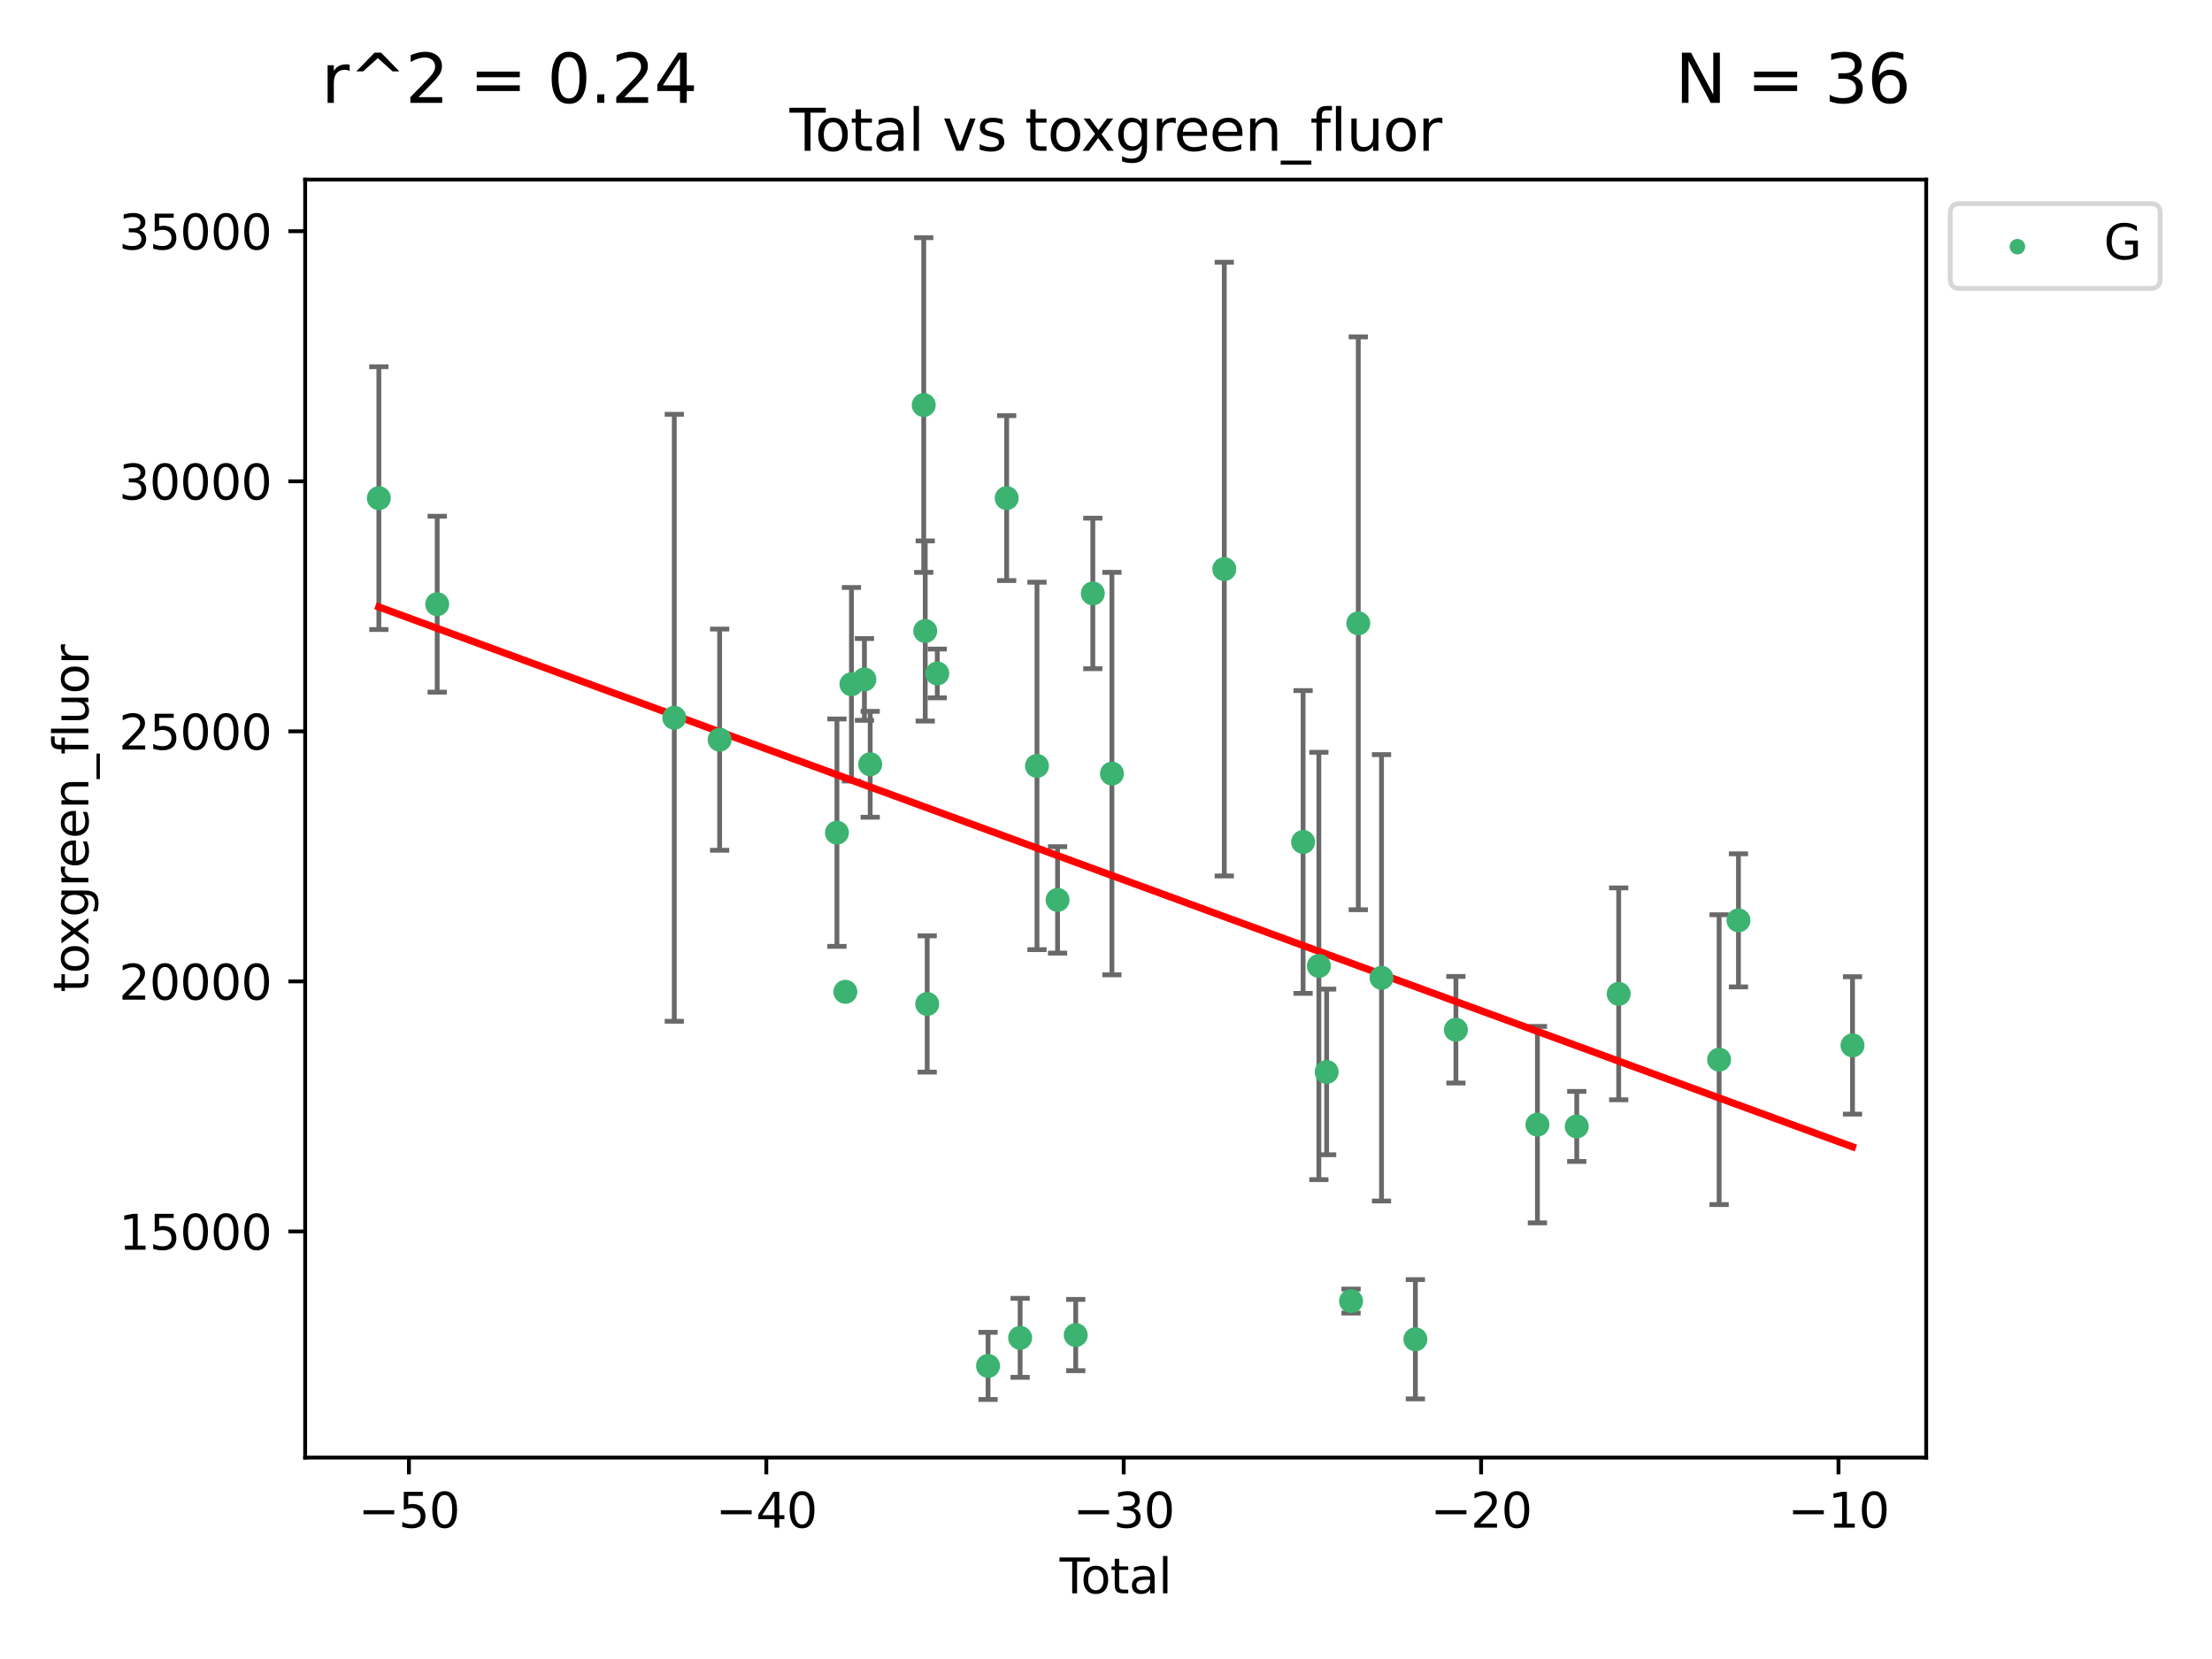 <?xml version="1.0" encoding="utf-8" standalone="no"?>
<!DOCTYPE svg PUBLIC "-//W3C//DTD SVG 1.1//EN"
  "http://www.w3.org/Graphics/SVG/1.1/DTD/svg11.dtd">
<svg xmlns:xlink="http://www.w3.org/1999/xlink" width="460.8pt" height="345.6pt" viewBox="0 0 460.8 345.6" xmlns="http://www.w3.org/2000/svg" version="1.1">
 <defs>
  <style type="text/css">*{stroke-linejoin: round; stroke-linecap: butt}</style>
 </defs>
 <g id="figure_1">
  <g id="patch_1">
   <path d="M 0 345.6 
L 460.8 345.6 
L 460.8 0 
L 0 0 
z
" style="fill: #ffffff"/>
  </g>
  <g id="axes_1">
   <g id="patch_2">
    <path d="M 63.571 303.64 
L 401.26 303.64 
L 401.26 37.411 
L 63.571 37.411 
z
" style="fill: #ffffff"/>
   </g>
   <g id="PathCollection_1">
    <defs>
     <path id="mecb2c30515" d="M 0 1.118 
C 0.297 1.118 0.581 1 0.791 0.791 
C 1 0.581 1.118 0.297 1.118 0 
C 1.118 -0.297 1 -0.581 0.791 -0.791 
C 0.581 -1 0.297 -1.118 0 -1.118 
C -0.297 -1.118 -0.581 -1 -0.791 -0.791 
C -1 -0.581 -1.118 -0.297 -1.118 0 
C -1.118 0.297 -1 0.581 -0.791 0.791 
C -0.581 1 -0.297 1.118 0 1.118 
z
" style="stroke: #3cb371"/>
    </defs>
    <g clip-path="url(#p5598fc7744)">
     <use xlink:href="#mecb2c30515" x="78.921" y="103.775" style="fill: #3cb371; stroke: #3cb371"/>
     <use xlink:href="#mecb2c30515" x="91.076" y="125.865" style="fill: #3cb371; stroke: #3cb371"/>
     <use xlink:href="#mecb2c30515" x="140.466" y="149.524" style="fill: #3cb371; stroke: #3cb371"/>
     <use xlink:href="#mecb2c30515" x="149.915" y="154.084" style="fill: #3cb371; stroke: #3cb371"/>
     <use xlink:href="#mecb2c30515" x="174.347" y="173.46" style="fill: #3cb371; stroke: #3cb371"/>
     <use xlink:href="#mecb2c30515" x="176.102" y="206.614" style="fill: #3cb371; stroke: #3cb371"/>
     <use xlink:href="#mecb2c30515" x="177.372" y="142.541" style="fill: #3cb371; stroke: #3cb371"/>
     <use xlink:href="#mecb2c30515" x="180.076" y="141.539" style="fill: #3cb371; stroke: #3cb371"/>
     <use xlink:href="#mecb2c30515" x="181.279" y="159.214" style="fill: #3cb371; stroke: #3cb371"/>
     <use xlink:href="#mecb2c30515" x="192.43" y="84.377" style="fill: #3cb371; stroke: #3cb371"/>
     <use xlink:href="#mecb2c30515" x="192.744" y="131.445" style="fill: #3cb371; stroke: #3cb371"/>
     <use xlink:href="#mecb2c30515" x="193.152" y="209.146" style="fill: #3cb371; stroke: #3cb371"/>
     <use xlink:href="#mecb2c30515" x="195.25" y="140.295" style="fill: #3cb371; stroke: #3cb371"/>
     <use xlink:href="#mecb2c30515" x="205.829" y="284.544" style="fill: #3cb371; stroke: #3cb371"/>
     <use xlink:href="#mecb2c30515" x="209.708" y="103.763" style="fill: #3cb371; stroke: #3cb371"/>
     <use xlink:href="#mecb2c30515" x="212.514" y="278.696" style="fill: #3cb371; stroke: #3cb371"/>
     <use xlink:href="#mecb2c30515" x="216.022" y="159.555" style="fill: #3cb371; stroke: #3cb371"/>
     <use xlink:href="#mecb2c30515" x="220.311" y="187.463" style="fill: #3cb371; stroke: #3cb371"/>
     <use xlink:href="#mecb2c30515" x="224.094" y="278.114" style="fill: #3cb371; stroke: #3cb371"/>
     <use xlink:href="#mecb2c30515" x="227.654" y="123.622" style="fill: #3cb371; stroke: #3cb371"/>
     <use xlink:href="#mecb2c30515" x="231.636" y="161.152" style="fill: #3cb371; stroke: #3cb371"/>
     <use xlink:href="#mecb2c30515" x="255.041" y="118.555" style="fill: #3cb371; stroke: #3cb371"/>
     <use xlink:href="#mecb2c30515" x="271.46" y="175.398" style="fill: #3cb371; stroke: #3cb371"/>
     <use xlink:href="#mecb2c30515" x="274.747" y="201.228" style="fill: #3cb371; stroke: #3cb371"/>
     <use xlink:href="#mecb2c30515" x="276.364" y="223.306" style="fill: #3cb371; stroke: #3cb371"/>
     <use xlink:href="#mecb2c30515" x="281.447" y="271.042" style="fill: #3cb371; stroke: #3cb371"/>
     <use xlink:href="#mecb2c30515" x="282.955" y="129.846" style="fill: #3cb371; stroke: #3cb371"/>
     <use xlink:href="#mecb2c30515" x="287.795" y="203.696" style="fill: #3cb371; stroke: #3cb371"/>
     <use xlink:href="#mecb2c30515" x="294.851" y="278.993" style="fill: #3cb371; stroke: #3cb371"/>
     <use xlink:href="#mecb2c30515" x="303.293" y="214.513" style="fill: #3cb371; stroke: #3cb371"/>
     <use xlink:href="#mecb2c30515" x="320.274" y="234.283" style="fill: #3cb371; stroke: #3cb371"/>
     <use xlink:href="#mecb2c30515" x="328.466" y="234.654" style="fill: #3cb371; stroke: #3cb371"/>
     <use xlink:href="#mecb2c30515" x="337.204" y="207.036" style="fill: #3cb371; stroke: #3cb371"/>
     <use xlink:href="#mecb2c30515" x="358.125" y="220.745" style="fill: #3cb371; stroke: #3cb371"/>
     <use xlink:href="#mecb2c30515" x="362.152" y="191.727" style="fill: #3cb371; stroke: #3cb371"/>
     <use xlink:href="#mecb2c30515" x="385.911" y="217.775" style="fill: #3cb371; stroke: #3cb371"/>
    </g>
   </g>
   <g id="matplotlib.axis_1">
    <g id="xtick_1">
     <g id="line2d_1">
      <defs>
       <path id="m82b980f08f" d="M 0 0 
L 0 3.5 
" style="stroke: #000000; stroke-width: 0.8"/>
      </defs>
      <g>
       <use xlink:href="#m82b980f08f" x="85.187" y="303.64" style="stroke: #000000; stroke-width: 0.8"/>
      </g>
     </g>
     <g id="text_1">
      <!-- −50 -->
      <g transform="translate(74.634 318.238)scale(0.1 -0.1)">
       <defs>
        <path id="DejaVuSans-2212" d="M 678 2272 
L 4684 2272 
L 4684 1741 
L 678 1741 
L 678 2272 
z
" transform="scale(0.016)"/>
        <path id="DejaVuSans-35" d="M 691 4666 
L 3169 4666 
L 3169 4134 
L 1269 4134 
L 1269 2991 
Q 1406 3038 1543 3061 
Q 1681 3084 1819 3084 
Q 2600 3084 3056 2656 
Q 3513 2228 3513 1497 
Q 3513 744 3044 326 
Q 2575 -91 1722 -91 
Q 1428 -91 1123 -41 
Q 819 9 494 109 
L 494 744 
Q 775 591 1075 516 
Q 1375 441 1709 441 
Q 2250 441 2565 725 
Q 2881 1009 2881 1497 
Q 2881 1984 2565 2268 
Q 2250 2553 1709 2553 
Q 1456 2553 1204 2497 
Q 953 2441 691 2322 
L 691 4666 
z
" transform="scale(0.016)"/>
        <path id="DejaVuSans-30" d="M 2034 4250 
Q 1547 4250 1301 3770 
Q 1056 3291 1056 2328 
Q 1056 1369 1301 889 
Q 1547 409 2034 409 
Q 2525 409 2770 889 
Q 3016 1369 3016 2328 
Q 3016 3291 2770 3770 
Q 2525 4250 2034 4250 
z
M 2034 4750 
Q 2819 4750 3233 4129 
Q 3647 3509 3647 2328 
Q 3647 1150 3233 529 
Q 2819 -91 2034 -91 
Q 1250 -91 836 529 
Q 422 1150 422 2328 
Q 422 3509 836 4129 
Q 1250 4750 2034 4750 
z
" transform="scale(0.016)"/>
       </defs>
       <use xlink:href="#DejaVuSans-2212"/>
       <use xlink:href="#DejaVuSans-35" x="83.789"/>
       <use xlink:href="#DejaVuSans-30" x="147.412"/>
      </g>
     </g>
    </g>
    <g id="xtick_2">
     <g id="line2d_2">
      <g>
       <use xlink:href="#m82b980f08f" x="159.638" y="303.64" style="stroke: #000000; stroke-width: 0.8"/>
      </g>
     </g>
     <g id="text_2">
      <!-- −40 -->
      <g transform="translate(149.086 318.238)scale(0.1 -0.1)">
       <defs>
        <path id="DejaVuSans-34" d="M 2419 4116 
L 825 1625 
L 2419 1625 
L 2419 4116 
z
M 2253 4666 
L 3047 4666 
L 3047 1625 
L 3713 1625 
L 3713 1100 
L 3047 1100 
L 3047 0 
L 2419 0 
L 2419 1100 
L 313 1100 
L 313 1709 
L 2253 4666 
z
" transform="scale(0.016)"/>
       </defs>
       <use xlink:href="#DejaVuSans-2212"/>
       <use xlink:href="#DejaVuSans-34" x="83.789"/>
       <use xlink:href="#DejaVuSans-30" x="147.412"/>
      </g>
     </g>
    </g>
    <g id="xtick_3">
     <g id="line2d_3">
      <g>
       <use xlink:href="#m82b980f08f" x="234.089" y="303.64" style="stroke: #000000; stroke-width: 0.8"/>
      </g>
     </g>
     <g id="text_3">
      <!-- −30 -->
      <g transform="translate(223.537 318.238)scale(0.1 -0.1)">
       <defs>
        <path id="DejaVuSans-33" d="M 2597 2516 
Q 3050 2419 3304 2112 
Q 3559 1806 3559 1356 
Q 3559 666 3084 287 
Q 2609 -91 1734 -91 
Q 1441 -91 1130 -33 
Q 819 25 488 141 
L 488 750 
Q 750 597 1062 519 
Q 1375 441 1716 441 
Q 2309 441 2620 675 
Q 2931 909 2931 1356 
Q 2931 1769 2642 2001 
Q 2353 2234 1838 2234 
L 1294 2234 
L 1294 2753 
L 1863 2753 
Q 2328 2753 2575 2939 
Q 2822 3125 2822 3475 
Q 2822 3834 2567 4026 
Q 2313 4219 1838 4219 
Q 1578 4219 1281 4162 
Q 984 4106 628 3988 
L 628 4550 
Q 988 4650 1302 4700 
Q 1616 4750 1894 4750 
Q 2613 4750 3031 4423 
Q 3450 4097 3450 3541 
Q 3450 3153 3228 2886 
Q 3006 2619 2597 2516 
z
" transform="scale(0.016)"/>
       </defs>
       <use xlink:href="#DejaVuSans-2212"/>
       <use xlink:href="#DejaVuSans-33" x="83.789"/>
       <use xlink:href="#DejaVuSans-30" x="147.412"/>
      </g>
     </g>
    </g>
    <g id="xtick_4">
     <g id="line2d_4">
      <g>
       <use xlink:href="#m82b980f08f" x="308.541" y="303.64" style="stroke: #000000; stroke-width: 0.8"/>
      </g>
     </g>
     <g id="text_4">
      <!-- −20 -->
      <g transform="translate(297.988 318.238)scale(0.1 -0.1)">
       <defs>
        <path id="DejaVuSans-32" d="M 1228 531 
L 3431 531 
L 3431 0 
L 469 0 
L 469 531 
Q 828 903 1448 1529 
Q 2069 2156 2228 2338 
Q 2531 2678 2651 2914 
Q 2772 3150 2772 3378 
Q 2772 3750 2511 3984 
Q 2250 4219 1831 4219 
Q 1534 4219 1204 4116 
Q 875 4013 500 3803 
L 500 4441 
Q 881 4594 1212 4672 
Q 1544 4750 1819 4750 
Q 2544 4750 2975 4387 
Q 3406 4025 3406 3419 
Q 3406 3131 3298 2873 
Q 3191 2616 2906 2266 
Q 2828 2175 2409 1742 
Q 1991 1309 1228 531 
z
" transform="scale(0.016)"/>
       </defs>
       <use xlink:href="#DejaVuSans-2212"/>
       <use xlink:href="#DejaVuSans-32" x="83.789"/>
       <use xlink:href="#DejaVuSans-30" x="147.412"/>
      </g>
     </g>
    </g>
    <g id="xtick_5">
     <g id="line2d_5">
      <g>
       <use xlink:href="#m82b980f08f" x="382.992" y="303.64" style="stroke: #000000; stroke-width: 0.8"/>
      </g>
     </g>
     <g id="text_5">
      <!-- −10 -->
      <g transform="translate(372.44 318.238)scale(0.1 -0.1)">
       <defs>
        <path id="DejaVuSans-31" d="M 794 531 
L 1825 531 
L 1825 4091 
L 703 3866 
L 703 4441 
L 1819 4666 
L 2450 4666 
L 2450 531 
L 3481 531 
L 3481 0 
L 794 0 
L 794 531 
z
" transform="scale(0.016)"/>
       </defs>
       <use xlink:href="#DejaVuSans-2212"/>
       <use xlink:href="#DejaVuSans-31" x="83.789"/>
       <use xlink:href="#DejaVuSans-30" x="147.412"/>
      </g>
     </g>
    </g>
    <g id="text_6">
     <!-- Total -->
     <g transform="translate(220.739 331.917)scale(0.1 -0.1)">
      <defs>
       <path id="DejaVuSans-54" d="M -19 4666 
L 3928 4666 
L 3928 4134 
L 2272 4134 
L 2272 0 
L 1638 0 
L 1638 4134 
L -19 4134 
L -19 4666 
z
" transform="scale(0.016)"/>
       <path id="DejaVuSans-6f" d="M 1959 3097 
Q 1497 3097 1228 2736 
Q 959 2375 959 1747 
Q 959 1119 1226 758 
Q 1494 397 1959 397 
Q 2419 397 2687 759 
Q 2956 1122 2956 1747 
Q 2956 2369 2687 2733 
Q 2419 3097 1959 3097 
z
M 1959 3584 
Q 2709 3584 3137 3096 
Q 3566 2609 3566 1747 
Q 3566 888 3137 398 
Q 2709 -91 1959 -91 
Q 1206 -91 779 398 
Q 353 888 353 1747 
Q 353 2609 779 3096 
Q 1206 3584 1959 3584 
z
" transform="scale(0.016)"/>
       <path id="DejaVuSans-74" d="M 1172 4494 
L 1172 3500 
L 2356 3500 
L 2356 3053 
L 1172 3053 
L 1172 1153 
Q 1172 725 1289 603 
Q 1406 481 1766 481 
L 2356 481 
L 2356 0 
L 1766 0 
Q 1100 0 847 248 
Q 594 497 594 1153 
L 594 3053 
L 172 3053 
L 172 3500 
L 594 3500 
L 594 4494 
L 1172 4494 
z
" transform="scale(0.016)"/>
       <path id="DejaVuSans-61" d="M 2194 1759 
Q 1497 1759 1228 1600 
Q 959 1441 959 1056 
Q 959 750 1161 570 
Q 1363 391 1709 391 
Q 2188 391 2477 730 
Q 2766 1069 2766 1631 
L 2766 1759 
L 2194 1759 
z
M 3341 1997 
L 3341 0 
L 2766 0 
L 2766 531 
Q 2569 213 2275 61 
Q 1981 -91 1556 -91 
Q 1019 -91 701 211 
Q 384 513 384 1019 
Q 384 1609 779 1909 
Q 1175 2209 1959 2209 
L 2766 2209 
L 2766 2266 
Q 2766 2663 2505 2880 
Q 2244 3097 1772 3097 
Q 1472 3097 1187 3025 
Q 903 2953 641 2809 
L 641 3341 
Q 956 3463 1253 3523 
Q 1550 3584 1831 3584 
Q 2591 3584 2966 3190 
Q 3341 2797 3341 1997 
z
" transform="scale(0.016)"/>
       <path id="DejaVuSans-6c" d="M 603 4863 
L 1178 4863 
L 1178 0 
L 603 0 
L 603 4863 
z
" transform="scale(0.016)"/>
      </defs>
      <use xlink:href="#DejaVuSans-54"/>
      <use xlink:href="#DejaVuSans-6f" x="44.084"/>
      <use xlink:href="#DejaVuSans-74" x="105.266"/>
      <use xlink:href="#DejaVuSans-61" x="144.475"/>
      <use xlink:href="#DejaVuSans-6c" x="205.754"/>
     </g>
    </g>
   </g>
   <g id="matplotlib.axis_2">
    <g id="ytick_1">
     <g id="line2d_6">
      <defs>
       <path id="mc704b00dc3" d="M 0 0 
L -3.5 0 
" style="stroke: #000000; stroke-width: 0.8"/>
      </defs>
      <g>
       <use xlink:href="#mc704b00dc3" x="63.571" y="256.533" style="stroke: #000000; stroke-width: 0.8"/>
      </g>
     </g>
     <g id="text_7">
      <!-- 15000 -->
      <g transform="translate(24.759 260.332)scale(0.1 -0.1)">
       <use xlink:href="#DejaVuSans-31"/>
       <use xlink:href="#DejaVuSans-35" x="63.623"/>
       <use xlink:href="#DejaVuSans-30" x="127.246"/>
       <use xlink:href="#DejaVuSans-30" x="190.869"/>
       <use xlink:href="#DejaVuSans-30" x="254.492"/>
      </g>
     </g>
    </g>
    <g id="ytick_2">
     <g id="line2d_7">
      <g>
       <use xlink:href="#mc704b00dc3" x="63.571" y="204.442" style="stroke: #000000; stroke-width: 0.8"/>
      </g>
     </g>
     <g id="text_8">
      <!-- 20000 -->
      <g transform="translate(24.759 208.241)scale(0.1 -0.1)">
       <use xlink:href="#DejaVuSans-32"/>
       <use xlink:href="#DejaVuSans-30" x="63.623"/>
       <use xlink:href="#DejaVuSans-30" x="127.246"/>
       <use xlink:href="#DejaVuSans-30" x="190.869"/>
       <use xlink:href="#DejaVuSans-30" x="254.492"/>
      </g>
     </g>
    </g>
    <g id="ytick_3">
     <g id="line2d_8">
      <g>
       <use xlink:href="#mc704b00dc3" x="63.571" y="152.35" style="stroke: #000000; stroke-width: 0.8"/>
      </g>
     </g>
     <g id="text_9">
      <!-- 25000 -->
      <g transform="translate(24.759 156.149)scale(0.1 -0.1)">
       <use xlink:href="#DejaVuSans-32"/>
       <use xlink:href="#DejaVuSans-35" x="63.623"/>
       <use xlink:href="#DejaVuSans-30" x="127.246"/>
       <use xlink:href="#DejaVuSans-30" x="190.869"/>
       <use xlink:href="#DejaVuSans-30" x="254.492"/>
      </g>
     </g>
    </g>
    <g id="ytick_4">
     <g id="line2d_9">
      <g>
       <use xlink:href="#mc704b00dc3" x="63.571" y="100.259" style="stroke: #000000; stroke-width: 0.8"/>
      </g>
     </g>
     <g id="text_10">
      <!-- 30000 -->
      <g transform="translate(24.759 104.058)scale(0.1 -0.1)">
       <use xlink:href="#DejaVuSans-33"/>
       <use xlink:href="#DejaVuSans-30" x="63.623"/>
       <use xlink:href="#DejaVuSans-30" x="127.246"/>
       <use xlink:href="#DejaVuSans-30" x="190.869"/>
       <use xlink:href="#DejaVuSans-30" x="254.492"/>
      </g>
     </g>
    </g>
    <g id="ytick_5">
     <g id="line2d_10">
      <g>
       <use xlink:href="#mc704b00dc3" x="63.571" y="48.167" style="stroke: #000000; stroke-width: 0.8"/>
      </g>
     </g>
     <g id="text_11">
      <!-- 35000 -->
      <g transform="translate(24.759 51.967)scale(0.1 -0.1)">
       <use xlink:href="#DejaVuSans-33"/>
       <use xlink:href="#DejaVuSans-35" x="63.623"/>
       <use xlink:href="#DejaVuSans-30" x="127.246"/>
       <use xlink:href="#DejaVuSans-30" x="190.869"/>
       <use xlink:href="#DejaVuSans-30" x="254.492"/>
      </g>
     </g>
    </g>
    <g id="text_12">
     <!-- toxgreen_fluor -->
     <g transform="translate(18.401 206.72)rotate(-90)scale(0.1 -0.1)">
      <defs>
       <path id="DejaVuSans-78" d="M 3513 3500 
L 2247 1797 
L 3578 0 
L 2900 0 
L 1881 1375 
L 863 0 
L 184 0 
L 1544 1831 
L 300 3500 
L 978 3500 
L 1906 2253 
L 2834 3500 
L 3513 3500 
z
" transform="scale(0.016)"/>
       <path id="DejaVuSans-67" d="M 2906 1791 
Q 2906 2416 2648 2759 
Q 2391 3103 1925 3103 
Q 1463 3103 1205 2759 
Q 947 2416 947 1791 
Q 947 1169 1205 825 
Q 1463 481 1925 481 
Q 2391 481 2648 825 
Q 2906 1169 2906 1791 
z
M 3481 434 
Q 3481 -459 3084 -895 
Q 2688 -1331 1869 -1331 
Q 1566 -1331 1297 -1286 
Q 1028 -1241 775 -1147 
L 775 -588 
Q 1028 -725 1275 -790 
Q 1522 -856 1778 -856 
Q 2344 -856 2625 -561 
Q 2906 -266 2906 331 
L 2906 616 
Q 2728 306 2450 153 
Q 2172 0 1784 0 
Q 1141 0 747 490 
Q 353 981 353 1791 
Q 353 2603 747 3093 
Q 1141 3584 1784 3584 
Q 2172 3584 2450 3431 
Q 2728 3278 2906 2969 
L 2906 3500 
L 3481 3500 
L 3481 434 
z
" transform="scale(0.016)"/>
       <path id="DejaVuSans-72" d="M 2631 2963 
Q 2534 3019 2420 3045 
Q 2306 3072 2169 3072 
Q 1681 3072 1420 2755 
Q 1159 2438 1159 1844 
L 1159 0 
L 581 0 
L 581 3500 
L 1159 3500 
L 1159 2956 
Q 1341 3275 1631 3429 
Q 1922 3584 2338 3584 
Q 2397 3584 2469 3576 
Q 2541 3569 2628 3553 
L 2631 2963 
z
" transform="scale(0.016)"/>
       <path id="DejaVuSans-65" d="M 3597 1894 
L 3597 1613 
L 953 1613 
Q 991 1019 1311 708 
Q 1631 397 2203 397 
Q 2534 397 2845 478 
Q 3156 559 3463 722 
L 3463 178 
Q 3153 47 2828 -22 
Q 2503 -91 2169 -91 
Q 1331 -91 842 396 
Q 353 884 353 1716 
Q 353 2575 817 3079 
Q 1281 3584 2069 3584 
Q 2775 3584 3186 3129 
Q 3597 2675 3597 1894 
z
M 3022 2063 
Q 3016 2534 2758 2815 
Q 2500 3097 2075 3097 
Q 1594 3097 1305 2825 
Q 1016 2553 972 2059 
L 3022 2063 
z
" transform="scale(0.016)"/>
       <path id="DejaVuSans-6e" d="M 3513 2113 
L 3513 0 
L 2938 0 
L 2938 2094 
Q 2938 2591 2744 2837 
Q 2550 3084 2163 3084 
Q 1697 3084 1428 2787 
Q 1159 2491 1159 1978 
L 1159 0 
L 581 0 
L 581 3500 
L 1159 3500 
L 1159 2956 
Q 1366 3272 1645 3428 
Q 1925 3584 2291 3584 
Q 2894 3584 3203 3211 
Q 3513 2838 3513 2113 
z
" transform="scale(0.016)"/>
       <path id="DejaVuSans-5f" d="M 3263 -1063 
L 3263 -1509 
L -63 -1509 
L -63 -1063 
L 3263 -1063 
z
" transform="scale(0.016)"/>
       <path id="DejaVuSans-66" d="M 2375 4863 
L 2375 4384 
L 1825 4384 
Q 1516 4384 1395 4259 
Q 1275 4134 1275 3809 
L 1275 3500 
L 2222 3500 
L 2222 3053 
L 1275 3053 
L 1275 0 
L 697 0 
L 697 3053 
L 147 3053 
L 147 3500 
L 697 3500 
L 697 3744 
Q 697 4328 969 4595 
Q 1241 4863 1831 4863 
L 2375 4863 
z
" transform="scale(0.016)"/>
       <path id="DejaVuSans-75" d="M 544 1381 
L 544 3500 
L 1119 3500 
L 1119 1403 
Q 1119 906 1312 657 
Q 1506 409 1894 409 
Q 2359 409 2629 706 
Q 2900 1003 2900 1516 
L 2900 3500 
L 3475 3500 
L 3475 0 
L 2900 0 
L 2900 538 
Q 2691 219 2414 64 
Q 2138 -91 1772 -91 
Q 1169 -91 856 284 
Q 544 659 544 1381 
z
M 1991 3584 
L 1991 3584 
z
" transform="scale(0.016)"/>
      </defs>
      <use xlink:href="#DejaVuSans-74"/>
      <use xlink:href="#DejaVuSans-6f" x="39.209"/>
      <use xlink:href="#DejaVuSans-78" x="97.266"/>
      <use xlink:href="#DejaVuSans-67" x="156.445"/>
      <use xlink:href="#DejaVuSans-72" x="219.922"/>
      <use xlink:href="#DejaVuSans-65" x="258.785"/>
      <use xlink:href="#DejaVuSans-65" x="320.309"/>
      <use xlink:href="#DejaVuSans-6e" x="381.832"/>
      <use xlink:href="#DejaVuSans-5f" x="445.211"/>
      <use xlink:href="#DejaVuSans-66" x="495.211"/>
      <use xlink:href="#DejaVuSans-6c" x="530.416"/>
      <use xlink:href="#DejaVuSans-75" x="558.199"/>
      <use xlink:href="#DejaVuSans-6f" x="621.578"/>
      <use xlink:href="#DejaVuSans-72" x="682.76"/>
     </g>
    </g>
   </g>
   <g id="LineCollection_1">
    <path d="M 78.921 131.146 
L 78.921 76.404 
" clip-path="url(#p5598fc7744)" style="fill: none; stroke: #696969"/>
    <path d="M 91.076 144.188 
L 91.076 107.542 
" clip-path="url(#p5598fc7744)" style="fill: none; stroke: #696969"/>
    <path d="M 140.466 212.746 
L 140.466 86.302 
" clip-path="url(#p5598fc7744)" style="fill: none; stroke: #696969"/>
    <path d="M 149.915 177.124 
L 149.915 131.044 
" clip-path="url(#p5598fc7744)" style="fill: none; stroke: #696969"/>
    <path d="M 174.347 197.144 
L 174.347 149.775 
" clip-path="url(#p5598fc7744)" style="fill: none; stroke: #696969"/>
    <path d="M 176.102 207.326 
L 176.102 205.903 
" clip-path="url(#p5598fc7744)" style="fill: none; stroke: #696969"/>
    <path d="M 177.372 162.696 
L 177.372 122.386 
" clip-path="url(#p5598fc7744)" style="fill: none; stroke: #696969"/>
    <path d="M 180.076 150.056 
L 180.076 133.022 
" clip-path="url(#p5598fc7744)" style="fill: none; stroke: #696969"/>
    <path d="M 181.279 170.243 
L 181.279 148.185 
" clip-path="url(#p5598fc7744)" style="fill: none; stroke: #696969"/>
    <path d="M 192.43 119.241 
L 192.43 49.513 
" clip-path="url(#p5598fc7744)" style="fill: none; stroke: #696969"/>
    <path d="M 192.744 150.207 
L 192.744 112.683 
" clip-path="url(#p5598fc7744)" style="fill: none; stroke: #696969"/>
    <path d="M 193.152 223.342 
L 193.152 194.951 
" clip-path="url(#p5598fc7744)" style="fill: none; stroke: #696969"/>
    <path d="M 195.25 145.376 
L 195.25 135.214 
" clip-path="url(#p5598fc7744)" style="fill: none; stroke: #696969"/>
    <path d="M 205.829 291.539 
L 205.829 277.55 
" clip-path="url(#p5598fc7744)" style="fill: none; stroke: #696969"/>
    <path d="M 209.708 120.942 
L 209.708 86.584 
" clip-path="url(#p5598fc7744)" style="fill: none; stroke: #696969"/>
    <path d="M 212.514 286.924 
L 212.514 270.468 
" clip-path="url(#p5598fc7744)" style="fill: none; stroke: #696969"/>
    <path d="M 216.022 197.827 
L 216.022 121.283 
" clip-path="url(#p5598fc7744)" style="fill: none; stroke: #696969"/>
    <path d="M 220.311 198.549 
L 220.311 176.378 
" clip-path="url(#p5598fc7744)" style="fill: none; stroke: #696969"/>
    <path d="M 224.094 285.535 
L 224.094 270.694 
" clip-path="url(#p5598fc7744)" style="fill: none; stroke: #696969"/>
    <path d="M 227.654 139.305 
L 227.654 107.94 
" clip-path="url(#p5598fc7744)" style="fill: none; stroke: #696969"/>
    <path d="M 231.636 203.073 
L 231.636 119.23 
" clip-path="url(#p5598fc7744)" style="fill: none; stroke: #696969"/>
    <path d="M 255.041 182.478 
L 255.041 54.631 
" clip-path="url(#p5598fc7744)" style="fill: none; stroke: #696969"/>
    <path d="M 271.46 206.933 
L 271.46 143.863 
" clip-path="url(#p5598fc7744)" style="fill: none; stroke: #696969"/>
    <path d="M 274.747 245.743 
L 274.747 156.712 
" clip-path="url(#p5598fc7744)" style="fill: none; stroke: #696969"/>
    <path d="M 276.364 240.557 
L 276.364 206.055 
" clip-path="url(#p5598fc7744)" style="fill: none; stroke: #696969"/>
    <path d="M 281.447 273.541 
L 281.447 268.542 
" clip-path="url(#p5598fc7744)" style="fill: none; stroke: #696969"/>
    <path d="M 282.955 189.513 
L 282.955 70.179 
" clip-path="url(#p5598fc7744)" style="fill: none; stroke: #696969"/>
    <path d="M 287.795 250.19 
L 287.795 157.202 
" clip-path="url(#p5598fc7744)" style="fill: none; stroke: #696969"/>
    <path d="M 294.851 291.418 
L 294.851 266.567 
" clip-path="url(#p5598fc7744)" style="fill: none; stroke: #696969"/>
    <path d="M 303.293 225.615 
L 303.293 203.411 
" clip-path="url(#p5598fc7744)" style="fill: none; stroke: #696969"/>
    <path d="M 320.274 254.743 
L 320.274 213.822 
" clip-path="url(#p5598fc7744)" style="fill: none; stroke: #696969"/>
    <path d="M 328.466 241.952 
L 328.466 227.357 
" clip-path="url(#p5598fc7744)" style="fill: none; stroke: #696969"/>
    <path d="M 337.204 229.104 
L 337.204 184.969 
" clip-path="url(#p5598fc7744)" style="fill: none; stroke: #696969"/>
    <path d="M 358.125 250.932 
L 358.125 190.557 
" clip-path="url(#p5598fc7744)" style="fill: none; stroke: #696969"/>
    <path d="M 362.152 205.591 
L 362.152 177.864 
" clip-path="url(#p5598fc7744)" style="fill: none; stroke: #696969"/>
    <path d="M 385.911 232.086 
L 385.911 203.464 
" clip-path="url(#p5598fc7744)" style="fill: none; stroke: #696969"/>
   </g>
   <g id="line2d_11">
    <defs>
     <path id="m948ac3c8e3" d="M 2 0 
L -2 -0 
" style="stroke: #696969"/>
    </defs>
    <g clip-path="url(#p5598fc7744)">
     <use xlink:href="#m948ac3c8e3" x="78.921" y="131.146" style="fill: #696969; stroke: #696969"/>
     <use xlink:href="#m948ac3c8e3" x="91.076" y="144.188" style="fill: #696969; stroke: #696969"/>
     <use xlink:href="#m948ac3c8e3" x="140.466" y="212.746" style="fill: #696969; stroke: #696969"/>
     <use xlink:href="#m948ac3c8e3" x="149.915" y="177.124" style="fill: #696969; stroke: #696969"/>
     <use xlink:href="#m948ac3c8e3" x="174.347" y="197.144" style="fill: #696969; stroke: #696969"/>
     <use xlink:href="#m948ac3c8e3" x="176.102" y="207.326" style="fill: #696969; stroke: #696969"/>
     <use xlink:href="#m948ac3c8e3" x="177.372" y="162.696" style="fill: #696969; stroke: #696969"/>
     <use xlink:href="#m948ac3c8e3" x="180.076" y="150.056" style="fill: #696969; stroke: #696969"/>
     <use xlink:href="#m948ac3c8e3" x="181.279" y="170.243" style="fill: #696969; stroke: #696969"/>
     <use xlink:href="#m948ac3c8e3" x="192.43" y="119.241" style="fill: #696969; stroke: #696969"/>
     <use xlink:href="#m948ac3c8e3" x="192.744" y="150.207" style="fill: #696969; stroke: #696969"/>
     <use xlink:href="#m948ac3c8e3" x="193.152" y="223.342" style="fill: #696969; stroke: #696969"/>
     <use xlink:href="#m948ac3c8e3" x="195.25" y="145.376" style="fill: #696969; stroke: #696969"/>
     <use xlink:href="#m948ac3c8e3" x="205.829" y="291.539" style="fill: #696969; stroke: #696969"/>
     <use xlink:href="#m948ac3c8e3" x="209.708" y="120.942" style="fill: #696969; stroke: #696969"/>
     <use xlink:href="#m948ac3c8e3" x="212.514" y="286.924" style="fill: #696969; stroke: #696969"/>
     <use xlink:href="#m948ac3c8e3" x="216.022" y="197.827" style="fill: #696969; stroke: #696969"/>
     <use xlink:href="#m948ac3c8e3" x="220.311" y="198.549" style="fill: #696969; stroke: #696969"/>
     <use xlink:href="#m948ac3c8e3" x="224.094" y="285.535" style="fill: #696969; stroke: #696969"/>
     <use xlink:href="#m948ac3c8e3" x="227.654" y="139.305" style="fill: #696969; stroke: #696969"/>
     <use xlink:href="#m948ac3c8e3" x="231.636" y="203.073" style="fill: #696969; stroke: #696969"/>
     <use xlink:href="#m948ac3c8e3" x="255.041" y="182.478" style="fill: #696969; stroke: #696969"/>
     <use xlink:href="#m948ac3c8e3" x="271.46" y="206.933" style="fill: #696969; stroke: #696969"/>
     <use xlink:href="#m948ac3c8e3" x="274.747" y="245.743" style="fill: #696969; stroke: #696969"/>
     <use xlink:href="#m948ac3c8e3" x="276.364" y="240.557" style="fill: #696969; stroke: #696969"/>
     <use xlink:href="#m948ac3c8e3" x="281.447" y="273.541" style="fill: #696969; stroke: #696969"/>
     <use xlink:href="#m948ac3c8e3" x="282.955" y="189.513" style="fill: #696969; stroke: #696969"/>
     <use xlink:href="#m948ac3c8e3" x="287.795" y="250.19" style="fill: #696969; stroke: #696969"/>
     <use xlink:href="#m948ac3c8e3" x="294.851" y="291.418" style="fill: #696969; stroke: #696969"/>
     <use xlink:href="#m948ac3c8e3" x="303.293" y="225.615" style="fill: #696969; stroke: #696969"/>
     <use xlink:href="#m948ac3c8e3" x="320.274" y="254.743" style="fill: #696969; stroke: #696969"/>
     <use xlink:href="#m948ac3c8e3" x="328.466" y="241.952" style="fill: #696969; stroke: #696969"/>
     <use xlink:href="#m948ac3c8e3" x="337.204" y="229.104" style="fill: #696969; stroke: #696969"/>
     <use xlink:href="#m948ac3c8e3" x="358.125" y="250.932" style="fill: #696969; stroke: #696969"/>
     <use xlink:href="#m948ac3c8e3" x="362.152" y="205.591" style="fill: #696969; stroke: #696969"/>
     <use xlink:href="#m948ac3c8e3" x="385.911" y="232.086" style="fill: #696969; stroke: #696969"/>
    </g>
   </g>
   <g id="line2d_12">
    <g clip-path="url(#p5598fc7744)">
     <use xlink:href="#m948ac3c8e3" x="78.921" y="76.404" style="fill: #696969; stroke: #696969"/>
     <use xlink:href="#m948ac3c8e3" x="91.076" y="107.542" style="fill: #696969; stroke: #696969"/>
     <use xlink:href="#m948ac3c8e3" x="140.466" y="86.302" style="fill: #696969; stroke: #696969"/>
     <use xlink:href="#m948ac3c8e3" x="149.915" y="131.044" style="fill: #696969; stroke: #696969"/>
     <use xlink:href="#m948ac3c8e3" x="174.347" y="149.775" style="fill: #696969; stroke: #696969"/>
     <use xlink:href="#m948ac3c8e3" x="176.102" y="205.903" style="fill: #696969; stroke: #696969"/>
     <use xlink:href="#m948ac3c8e3" x="177.372" y="122.386" style="fill: #696969; stroke: #696969"/>
     <use xlink:href="#m948ac3c8e3" x="180.076" y="133.022" style="fill: #696969; stroke: #696969"/>
     <use xlink:href="#m948ac3c8e3" x="181.279" y="148.185" style="fill: #696969; stroke: #696969"/>
     <use xlink:href="#m948ac3c8e3" x="192.43" y="49.513" style="fill: #696969; stroke: #696969"/>
     <use xlink:href="#m948ac3c8e3" x="192.744" y="112.683" style="fill: #696969; stroke: #696969"/>
     <use xlink:href="#m948ac3c8e3" x="193.152" y="194.951" style="fill: #696969; stroke: #696969"/>
     <use xlink:href="#m948ac3c8e3" x="195.25" y="135.214" style="fill: #696969; stroke: #696969"/>
     <use xlink:href="#m948ac3c8e3" x="205.829" y="277.55" style="fill: #696969; stroke: #696969"/>
     <use xlink:href="#m948ac3c8e3" x="209.708" y="86.584" style="fill: #696969; stroke: #696969"/>
     <use xlink:href="#m948ac3c8e3" x="212.514" y="270.468" style="fill: #696969; stroke: #696969"/>
     <use xlink:href="#m948ac3c8e3" x="216.022" y="121.283" style="fill: #696969; stroke: #696969"/>
     <use xlink:href="#m948ac3c8e3" x="220.311" y="176.378" style="fill: #696969; stroke: #696969"/>
     <use xlink:href="#m948ac3c8e3" x="224.094" y="270.694" style="fill: #696969; stroke: #696969"/>
     <use xlink:href="#m948ac3c8e3" x="227.654" y="107.94" style="fill: #696969; stroke: #696969"/>
     <use xlink:href="#m948ac3c8e3" x="231.636" y="119.23" style="fill: #696969; stroke: #696969"/>
     <use xlink:href="#m948ac3c8e3" x="255.041" y="54.631" style="fill: #696969; stroke: #696969"/>
     <use xlink:href="#m948ac3c8e3" x="271.46" y="143.863" style="fill: #696969; stroke: #696969"/>
     <use xlink:href="#m948ac3c8e3" x="274.747" y="156.712" style="fill: #696969; stroke: #696969"/>
     <use xlink:href="#m948ac3c8e3" x="276.364" y="206.055" style="fill: #696969; stroke: #696969"/>
     <use xlink:href="#m948ac3c8e3" x="281.447" y="268.542" style="fill: #696969; stroke: #696969"/>
     <use xlink:href="#m948ac3c8e3" x="282.955" y="70.179" style="fill: #696969; stroke: #696969"/>
     <use xlink:href="#m948ac3c8e3" x="287.795" y="157.202" style="fill: #696969; stroke: #696969"/>
     <use xlink:href="#m948ac3c8e3" x="294.851" y="266.567" style="fill: #696969; stroke: #696969"/>
     <use xlink:href="#m948ac3c8e3" x="303.293" y="203.411" style="fill: #696969; stroke: #696969"/>
     <use xlink:href="#m948ac3c8e3" x="320.274" y="213.822" style="fill: #696969; stroke: #696969"/>
     <use xlink:href="#m948ac3c8e3" x="328.466" y="227.357" style="fill: #696969; stroke: #696969"/>
     <use xlink:href="#m948ac3c8e3" x="337.204" y="184.969" style="fill: #696969; stroke: #696969"/>
     <use xlink:href="#m948ac3c8e3" x="358.125" y="190.557" style="fill: #696969; stroke: #696969"/>
     <use xlink:href="#m948ac3c8e3" x="362.152" y="177.864" style="fill: #696969; stroke: #696969"/>
     <use xlink:href="#m948ac3c8e3" x="385.911" y="203.464" style="fill: #696969; stroke: #696969"/>
    </g>
   </g>
   <g id="line2d_13">
    <path d="M 78.921 126.442 
L 91.076 130.895 
L 140.466 148.987 
L 149.915 152.449 
L 174.347 161.399 
L 176.102 162.042 
L 177.372 162.507 
L 180.076 163.498 
L 181.279 163.938 
L 192.43 168.023 
L 192.744 168.138 
L 193.152 168.287 
L 195.25 169.056 
L 205.829 172.932 
L 209.708 174.353 
L 212.514 175.38 
L 216.022 176.666 
L 220.311 178.237 
L 224.094 179.622 
L 227.654 180.927 
L 231.636 182.385 
L 255.041 190.959 
L 271.46 196.974 
L 274.747 198.178 
L 276.364 198.77 
L 281.447 200.633 
L 282.955 201.185 
L 287.795 202.958 
L 294.851 205.543 
L 303.293 208.635 
L 320.274 214.856 
L 328.466 217.857 
L 337.204 221.058 
L 358.125 228.722 
L 362.152 230.197 
L 385.911 238.9 
" clip-path="url(#p5598fc7744)" style="fill: none; stroke: #ff0000; stroke-width: 1.5; stroke-linecap: square"/>
   </g>
   <g id="line2d_14">
    <defs>
     <path id="m9e1cfa199a" d="M 0 2 
C 0.53 2 1.039 1.789 1.414 1.414 
C 1.789 1.039 2 0.53 2 0 
C 2 -0.53 1.789 -1.039 1.414 -1.414 
C 1.039 -1.789 0.53 -2 0 -2 
C -0.53 -2 -1.039 -1.789 -1.414 -1.414 
C -1.789 -1.039 -2 -0.53 -2 0 
C -2 0.53 -1.789 1.039 -1.414 1.414 
C -1.039 1.789 -0.53 2 0 2 
z
" style="stroke: #3cb371"/>
    </defs>
    <g clip-path="url(#p5598fc7744)">
     <use xlink:href="#m9e1cfa199a" x="78.921" y="103.775" style="fill: #3cb371; stroke: #3cb371"/>
     <use xlink:href="#m9e1cfa199a" x="91.076" y="125.865" style="fill: #3cb371; stroke: #3cb371"/>
     <use xlink:href="#m9e1cfa199a" x="140.466" y="149.524" style="fill: #3cb371; stroke: #3cb371"/>
     <use xlink:href="#m9e1cfa199a" x="149.915" y="154.084" style="fill: #3cb371; stroke: #3cb371"/>
     <use xlink:href="#m9e1cfa199a" x="174.347" y="173.46" style="fill: #3cb371; stroke: #3cb371"/>
     <use xlink:href="#m9e1cfa199a" x="176.102" y="206.614" style="fill: #3cb371; stroke: #3cb371"/>
     <use xlink:href="#m9e1cfa199a" x="177.372" y="142.541" style="fill: #3cb371; stroke: #3cb371"/>
     <use xlink:href="#m9e1cfa199a" x="180.076" y="141.539" style="fill: #3cb371; stroke: #3cb371"/>
     <use xlink:href="#m9e1cfa199a" x="181.279" y="159.214" style="fill: #3cb371; stroke: #3cb371"/>
     <use xlink:href="#m9e1cfa199a" x="192.43" y="84.377" style="fill: #3cb371; stroke: #3cb371"/>
     <use xlink:href="#m9e1cfa199a" x="192.744" y="131.445" style="fill: #3cb371; stroke: #3cb371"/>
     <use xlink:href="#m9e1cfa199a" x="193.152" y="209.146" style="fill: #3cb371; stroke: #3cb371"/>
     <use xlink:href="#m9e1cfa199a" x="195.25" y="140.295" style="fill: #3cb371; stroke: #3cb371"/>
     <use xlink:href="#m9e1cfa199a" x="205.829" y="284.544" style="fill: #3cb371; stroke: #3cb371"/>
     <use xlink:href="#m9e1cfa199a" x="209.708" y="103.763" style="fill: #3cb371; stroke: #3cb371"/>
     <use xlink:href="#m9e1cfa199a" x="212.514" y="278.696" style="fill: #3cb371; stroke: #3cb371"/>
     <use xlink:href="#m9e1cfa199a" x="216.022" y="159.555" style="fill: #3cb371; stroke: #3cb371"/>
     <use xlink:href="#m9e1cfa199a" x="220.311" y="187.463" style="fill: #3cb371; stroke: #3cb371"/>
     <use xlink:href="#m9e1cfa199a" x="224.094" y="278.114" style="fill: #3cb371; stroke: #3cb371"/>
     <use xlink:href="#m9e1cfa199a" x="227.654" y="123.622" style="fill: #3cb371; stroke: #3cb371"/>
     <use xlink:href="#m9e1cfa199a" x="231.636" y="161.152" style="fill: #3cb371; stroke: #3cb371"/>
     <use xlink:href="#m9e1cfa199a" x="255.041" y="118.555" style="fill: #3cb371; stroke: #3cb371"/>
     <use xlink:href="#m9e1cfa199a" x="271.46" y="175.398" style="fill: #3cb371; stroke: #3cb371"/>
     <use xlink:href="#m9e1cfa199a" x="274.747" y="201.228" style="fill: #3cb371; stroke: #3cb371"/>
     <use xlink:href="#m9e1cfa199a" x="276.364" y="223.306" style="fill: #3cb371; stroke: #3cb371"/>
     <use xlink:href="#m9e1cfa199a" x="281.447" y="271.042" style="fill: #3cb371; stroke: #3cb371"/>
     <use xlink:href="#m9e1cfa199a" x="282.955" y="129.846" style="fill: #3cb371; stroke: #3cb371"/>
     <use xlink:href="#m9e1cfa199a" x="287.795" y="203.696" style="fill: #3cb371; stroke: #3cb371"/>
     <use xlink:href="#m9e1cfa199a" x="294.851" y="278.993" style="fill: #3cb371; stroke: #3cb371"/>
     <use xlink:href="#m9e1cfa199a" x="303.293" y="214.513" style="fill: #3cb371; stroke: #3cb371"/>
     <use xlink:href="#m9e1cfa199a" x="320.274" y="234.283" style="fill: #3cb371; stroke: #3cb371"/>
     <use xlink:href="#m9e1cfa199a" x="328.466" y="234.654" style="fill: #3cb371; stroke: #3cb371"/>
     <use xlink:href="#m9e1cfa199a" x="337.204" y="207.036" style="fill: #3cb371; stroke: #3cb371"/>
     <use xlink:href="#m9e1cfa199a" x="358.125" y="220.745" style="fill: #3cb371; stroke: #3cb371"/>
     <use xlink:href="#m9e1cfa199a" x="362.152" y="191.727" style="fill: #3cb371; stroke: #3cb371"/>
     <use xlink:href="#m9e1cfa199a" x="385.911" y="217.775" style="fill: #3cb371; stroke: #3cb371"/>
    </g>
   </g>
   <g id="patch_3">
    <path d="M 63.571 303.64 
L 63.571 37.411 
" style="fill: none; stroke: #000000; stroke-width: 0.8; stroke-linejoin: miter; stroke-linecap: square"/>
   </g>
   <g id="patch_4">
    <path d="M 401.26 303.64 
L 401.26 37.411 
" style="fill: none; stroke: #000000; stroke-width: 0.8; stroke-linejoin: miter; stroke-linecap: square"/>
   </g>
   <g id="patch_5">
    <path d="M 63.571 303.64 
L 401.26 303.64 
" style="fill: none; stroke: #000000; stroke-width: 0.8; stroke-linejoin: miter; stroke-linecap: square"/>
   </g>
   <g id="patch_6">
    <path d="M 63.571 37.411 
L 401.26 37.411 
" style="fill: none; stroke: #000000; stroke-width: 0.8; stroke-linejoin: miter; stroke-linecap: square"/>
   </g>
   <g id="text_13">
    <!-- N = 36 -->
    <g transform="translate(348.964 21.426)scale(0.14 -0.14)">
     <defs>
      <path id="DejaVuSans-4e" d="M 628 4666 
L 1478 4666 
L 3547 763 
L 3547 4666 
L 4159 4666 
L 4159 0 
L 3309 0 
L 1241 3903 
L 1241 0 
L 628 0 
L 628 4666 
z
" transform="scale(0.016)"/>
      <path id="DejaVuSans-20" transform="scale(0.016)"/>
      <path id="DejaVuSans-3d" d="M 678 2906 
L 4684 2906 
L 4684 2381 
L 678 2381 
L 678 2906 
z
M 678 1631 
L 4684 1631 
L 4684 1100 
L 678 1100 
L 678 1631 
z
" transform="scale(0.016)"/>
      <path id="DejaVuSans-36" d="M 2113 2584 
Q 1688 2584 1439 2293 
Q 1191 2003 1191 1497 
Q 1191 994 1439 701 
Q 1688 409 2113 409 
Q 2538 409 2786 701 
Q 3034 994 3034 1497 
Q 3034 2003 2786 2293 
Q 2538 2584 2113 2584 
z
M 3366 4563 
L 3366 3988 
Q 3128 4100 2886 4159 
Q 2644 4219 2406 4219 
Q 1781 4219 1451 3797 
Q 1122 3375 1075 2522 
Q 1259 2794 1537 2939 
Q 1816 3084 2150 3084 
Q 2853 3084 3261 2657 
Q 3669 2231 3669 1497 
Q 3669 778 3244 343 
Q 2819 -91 2113 -91 
Q 1303 -91 875 529 
Q 447 1150 447 2328 
Q 447 3434 972 4092 
Q 1497 4750 2381 4750 
Q 2619 4750 2861 4703 
Q 3103 4656 3366 4563 
z
" transform="scale(0.016)"/>
     </defs>
     <use xlink:href="#DejaVuSans-4e"/>
     <use xlink:href="#DejaVuSans-20" x="74.805"/>
     <use xlink:href="#DejaVuSans-3d" x="106.592"/>
     <use xlink:href="#DejaVuSans-20" x="190.381"/>
     <use xlink:href="#DejaVuSans-33" x="222.168"/>
     <use xlink:href="#DejaVuSans-36" x="285.791"/>
    </g>
   </g>
   <g id="text_14">
    <!-- r^2 = 0.24 -->
    <g transform="translate(66.948 21.426)scale(0.14 -0.14)">
     <defs>
      <path id="DejaVuSans-5e" d="M 2988 4666 
L 4684 2925 
L 4056 2925 
L 2681 4159 
L 1306 2925 
L 678 2925 
L 2375 4666 
L 2988 4666 
z
" transform="scale(0.016)"/>
      <path id="DejaVuSans-2e" d="M 684 794 
L 1344 794 
L 1344 0 
L 684 0 
L 684 794 
z
" transform="scale(0.016)"/>
     </defs>
     <use xlink:href="#DejaVuSans-72"/>
     <use xlink:href="#DejaVuSans-5e" x="41.113"/>
     <use xlink:href="#DejaVuSans-32" x="124.902"/>
     <use xlink:href="#DejaVuSans-20" x="188.525"/>
     <use xlink:href="#DejaVuSans-3d" x="220.312"/>
     <use xlink:href="#DejaVuSans-20" x="304.102"/>
     <use xlink:href="#DejaVuSans-30" x="335.889"/>
     <use xlink:href="#DejaVuSans-2e" x="399.512"/>
     <use xlink:href="#DejaVuSans-32" x="431.299"/>
     <use xlink:href="#DejaVuSans-34" x="494.922"/>
    </g>
   </g>
   <g id="text_15">
    <!-- Total vs toxgreen_fluor -->
    <g transform="translate(164.48 31.411)scale(0.12 -0.12)">
     <defs>
      <path id="DejaVuSans-76" d="M 191 3500 
L 800 3500 
L 1894 563 
L 2988 3500 
L 3597 3500 
L 2284 0 
L 1503 0 
L 191 3500 
z
" transform="scale(0.016)"/>
      <path id="DejaVuSans-73" d="M 2834 3397 
L 2834 2853 
Q 2591 2978 2328 3040 
Q 2066 3103 1784 3103 
Q 1356 3103 1142 2972 
Q 928 2841 928 2578 
Q 928 2378 1081 2264 
Q 1234 2150 1697 2047 
L 1894 2003 
Q 2506 1872 2764 1633 
Q 3022 1394 3022 966 
Q 3022 478 2636 193 
Q 2250 -91 1575 -91 
Q 1294 -91 989 -36 
Q 684 19 347 128 
L 347 722 
Q 666 556 975 473 
Q 1284 391 1588 391 
Q 1994 391 2212 530 
Q 2431 669 2431 922 
Q 2431 1156 2273 1281 
Q 2116 1406 1581 1522 
L 1381 1569 
Q 847 1681 609 1914 
Q 372 2147 372 2553 
Q 372 3047 722 3315 
Q 1072 3584 1716 3584 
Q 2034 3584 2315 3537 
Q 2597 3491 2834 3397 
z
" transform="scale(0.016)"/>
     </defs>
     <use xlink:href="#DejaVuSans-54"/>
     <use xlink:href="#DejaVuSans-6f" x="44.084"/>
     <use xlink:href="#DejaVuSans-74" x="105.266"/>
     <use xlink:href="#DejaVuSans-61" x="144.475"/>
     <use xlink:href="#DejaVuSans-6c" x="205.754"/>
     <use xlink:href="#DejaVuSans-20" x="233.537"/>
     <use xlink:href="#DejaVuSans-76" x="265.324"/>
     <use xlink:href="#DejaVuSans-73" x="324.504"/>
     <use xlink:href="#DejaVuSans-20" x="376.604"/>
     <use xlink:href="#DejaVuSans-74" x="408.391"/>
     <use xlink:href="#DejaVuSans-6f" x="447.6"/>
     <use xlink:href="#DejaVuSans-78" x="505.656"/>
     <use xlink:href="#DejaVuSans-67" x="564.836"/>
     <use xlink:href="#DejaVuSans-72" x="628.312"/>
     <use xlink:href="#DejaVuSans-65" x="667.176"/>
     <use xlink:href="#DejaVuSans-65" x="728.699"/>
     <use xlink:href="#DejaVuSans-6e" x="790.223"/>
     <use xlink:href="#DejaVuSans-5f" x="853.602"/>
     <use xlink:href="#DejaVuSans-66" x="903.602"/>
     <use xlink:href="#DejaVuSans-6c" x="938.807"/>
     <use xlink:href="#DejaVuSans-75" x="966.59"/>
     <use xlink:href="#DejaVuSans-6f" x="1029.969"/>
     <use xlink:href="#DejaVuSans-72" x="1091.15"/>
    </g>
   </g>
   <g id="legend_1">
    <g id="patch_7">
     <path d="M 408.26 60.089 
L 448.008 60.089 
Q 450.008 60.089 450.008 58.089 
L 450.008 44.411 
Q 450.008 42.411 448.008 42.411 
L 408.26 42.411 
Q 406.26 42.411 406.26 44.411 
L 406.26 58.089 
Q 406.26 60.089 408.26 60.089 
z
" style="fill: #ffffff; opacity: 0.8; stroke: #cccccc; stroke-linejoin: miter"/>
    </g>
    <g id="PathCollection_2">
     <g>
      <use xlink:href="#mecb2c30515" x="420.26" y="51.385" style="fill: #3cb371; stroke: #3cb371"/>
     </g>
    </g>
    <g id="text_16">
     <!-- G -->
     <g transform="translate(438.26 54.01)scale(0.1 -0.1)">
      <defs>
       <path id="DejaVuSans-47" d="M 3809 666 
L 3809 1919 
L 2778 1919 
L 2778 2438 
L 4434 2438 
L 4434 434 
Q 4069 175 3628 42 
Q 3188 -91 2688 -91 
Q 1594 -91 976 548 
Q 359 1188 359 2328 
Q 359 3472 976 4111 
Q 1594 4750 2688 4750 
Q 3144 4750 3555 4637 
Q 3966 4525 4313 4306 
L 4313 3634 
Q 3963 3931 3569 4081 
Q 3175 4231 2741 4231 
Q 1884 4231 1454 3753 
Q 1025 3275 1025 2328 
Q 1025 1384 1454 906 
Q 1884 428 2741 428 
Q 3075 428 3337 486 
Q 3600 544 3809 666 
z
" transform="scale(0.016)"/>
      </defs>
      <use xlink:href="#DejaVuSans-47"/>
     </g>
    </g>
   </g>
  </g>
 </g>
 <defs>
  <clipPath id="p5598fc7744">
   <rect x="63.571" y="37.411" width="337.689" height="266.229"/>
  </clipPath>
 </defs>
</svg>
